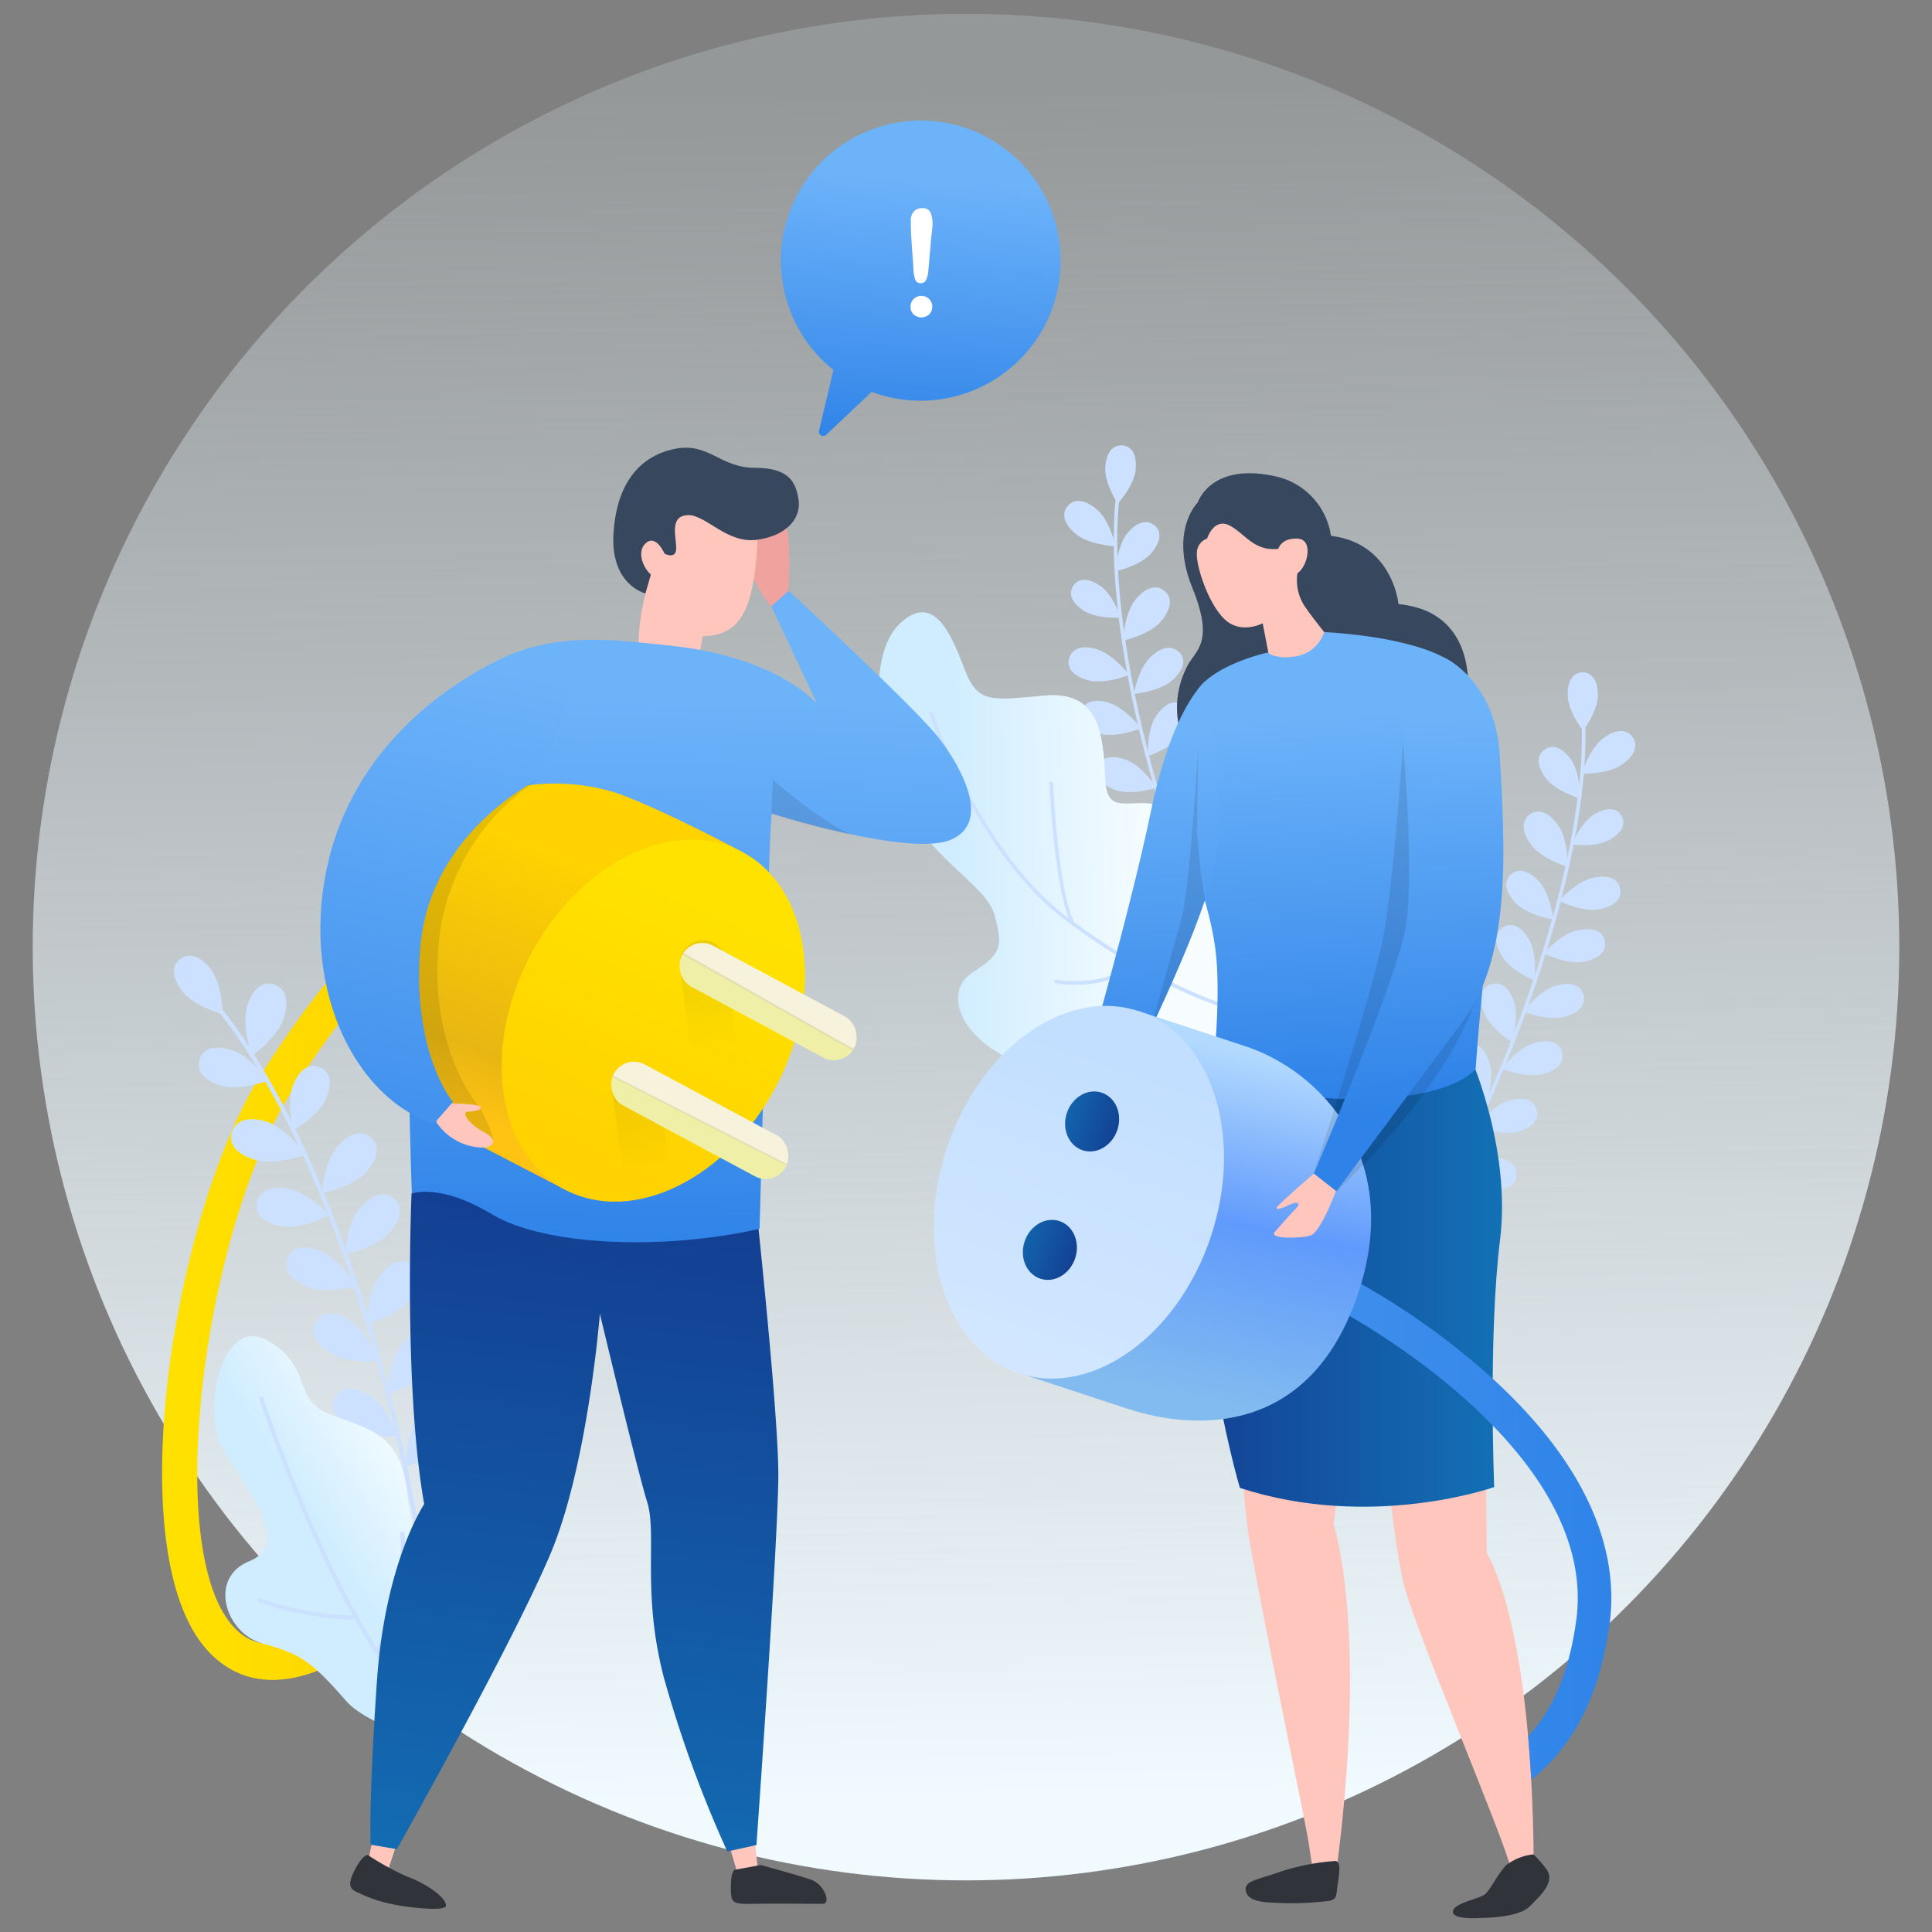 <svg xmlns="http://www.w3.org/2000/svg" width="280" height="280" viewBox="0 0 280 280">
    <rect x="0" y="0" width="280" height="280" fill="#808080" stroke="none"/>
    <defs>
        <linearGradient id="a" x1="50.739%" x2="49.268%" y1="95.616%" y2="4.65%">
            <stop offset="0%" stop-color="#F0FAFF"/>
            <stop offset="100%" stop-color="#EDFAFF" stop-opacity=".2"/>
        </linearGradient>
        <linearGradient id="b" x1=".002%" y1="49.995%" y2="49.995%">
            <stop offset="0%" stop-color="#FFE200"/>
            <stop offset="100%" stop-color="#FFD200"/>
        </linearGradient>
        <linearGradient id="c" x1="22.354%" x2="80.812%" y1="50.517%" y2="49.175%">
            <stop offset="0%" stop-color="#D0EDFF"/>
            <stop offset="100%" stop-color="#F7FDFF"/>
        </linearGradient>
        <linearGradient id="d" x1="23.336%" x2="50.775%" y1="27.705%" y2="-2.176%">
            <stop offset="0%" stop-color="#D0EDFF"/>
            <stop offset="100%" stop-color="#F7FDFF"/>
        </linearGradient>
        <linearGradient id="e" x1=".011%" x2="99.99%" y1="49.989%" y2="49.989%">
            <stop offset="0%" stop-color="#133E92"/>
            <stop offset="100%" stop-color="#1372B6"/>
        </linearGradient>
        <linearGradient id="f" x1="49.422%" x2="52.548%" y1="17.893%" y2="98.771%">
            <stop offset="0%" stop-color="#6DB3FA"/>
            <stop offset="100%" stop-color="#2F83E8"/>
        </linearGradient>
        <linearGradient id="g" x1="49.328%" x2="50.594%" y1="12.927%" y2="111.823%">
            <stop offset="0%" stop-color="#6DB3FA"/>
            <stop offset="100%" stop-color="#2F83E8"/>
        </linearGradient>
        <linearGradient id="h" x1="-297.76%" x2="99.96%" y1="49.995%" y2="49.995%">
            <stop offset="0%" stop-color="#6DB3FA"/>
            <stop offset="100%" stop-color="#2F83E8"/>
        </linearGradient>
        <linearGradient id="i" x1="46.361%" x2="61.534%" y1="91.842%" y2="10.429%">
            <stop offset="0%" stop-color="#82BBEF"/>
            <stop offset="51%" stop-color="#609AFC"/>
            <stop offset="100%" stop-color="#B2D9FE"/>
        </linearGradient>
        <linearGradient id="j" x1="86.288%" x2="-13.224%" y1="50.383%" y2="49.34%">
            <stop offset="0%" stop-color="#C3DFFF"/>
            <stop offset="100%" stop-color="#D5E8FF"/>
        </linearGradient>
        <linearGradient id="k" x1="48.702%" x2="52.1%" y1="111.473%" y2="-43.273%">
            <stop offset="0%" stop-color="#133E92"/>
            <stop offset="100%" stop-color="#1372B6"/>
        </linearGradient>
        <linearGradient id="l" x1="48.749%" x2="52.183%" y1="107.459%" y2="-47.192%">
            <stop offset="0%" stop-color="#133E92"/>
            <stop offset="100%" stop-color="#1372B6"/>
        </linearGradient>
        <linearGradient id="m" x1="49.293%" x2="50.273%" y1="11.523%" y2="85.202%">
            <stop offset="0%" stop-color="#6DB3FA"/>
            <stop offset="100%" stop-color="#2F83E8"/>
        </linearGradient>
        <linearGradient id="n" x1="53.43%" x2="46.835%" y1="10.622%" y2="114.92%">
            <stop offset="0%" stop-color="#133E92"/>
            <stop offset="100%" stop-color="#1372B6"/>
        </linearGradient>
        <linearGradient id="o" x1="50.509%" x2="49.056%" y1="16.618%" y2="100.872%">
            <stop offset="0%" stop-color="#6DB3FA"/>
            <stop offset="100%" stop-color="#2F83E8"/>
        </linearGradient>
        <linearGradient id="p" x1="30.723%" x2="53.207%" y1="81.301%" y2="20.551%">
            <stop offset="0%" stop-color="#FFC313"/>
            <stop offset="24%" stop-color="#E8B612"/>
            <stop offset="100%" stop-color="#FFD200"/>
        </linearGradient>
        <linearGradient id="q" x1="83.802%" x2="12.779%" y1="48.384%" y2="51.769%">
            <stop offset="0%" stop-color="#FFE200"/>
            <stop offset="100%" stop-color="#FFD200"/>
        </linearGradient>
        <linearGradient id="r" x1="-11.455%" x2="54.554%" y1="49.28%" y2="50.081%">
            <stop offset="0%"/>
            <stop offset="100%" stop-opacity="0"/>
        </linearGradient>
        <linearGradient id="s" x1="-11.52%" x2="54.505%" y1="49.282%" y2="50.09%">
            <stop offset="0%"/>
            <stop offset="100%" stop-opacity="0"/>
        </linearGradient>
        <linearGradient id="t" x1="53.182%" x2="36.534%" y1="1.185%" y2="141.095%">
            <stop offset="0%" stop-color="#6DB3FA"/>
            <stop offset="100%" stop-color="#2F83E8"/>
        </linearGradient>
        <linearGradient id="u" x1="49.769%" x2="50.302%" y1="52.839%" y2="46.75%">
            <stop offset="0%" stop-color="#F0EFA8"/>
            <stop offset="28%" stop-color="#DBD9A9"/>
            <stop offset="100%" stop-color="#F6F2DB"/>
        </linearGradient>
        <linearGradient id="v" x1="50.285%" x2="49.823%" y1="52.464%" y2="47.53%">
            <stop offset="0%" stop-color="#F0EFA8"/>
            <stop offset="28%" stop-color="#DBD9A9"/>
            <stop offset="100%" stop-color="#F6F2DB"/>
        </linearGradient>
        <linearGradient id="w" x1="51.575%" x2="46.666%" y1="18.483%" y2="103.857%">
            <stop offset="0%" stop-color="#6DB3FA"/>
            <stop offset="100%" stop-color="#2F83E8"/>
        </linearGradient>
    </defs>
    <g fill="none" fill-rule="evenodd">
        <path d="M0 0h280v280H0z"/>
        <circle cx="140" cy="137.26" r="135.26" fill="url(#a)" fill-rule="nonzero"/>
        <path fill="url(#b)" fill-rule="nonzero" d="M62.15 231.19c-13.25 12.17-23.58 15.32-30.7 9.34-9.67-8.11-8.27-30.63-7.21-39.94 2-17.41 7.34-35.08 13.68-45 16-25.13 25.21-26.83 26.2-26.93l.56 5h.11c-.08 0-8 1.83-22.59 24.64-12.74 20-19.17 68.52-7.49 78.31 6 5.08 16.39-2.19 24-9.18 4.48-4.11 6.77.7 3.44 3.76z"/>
        <path fill="#CCE1FF" fill-rule="nonzero" d="M60.9 222.47l-.61.11C55 191.39 43.68 161.49 31.52 146.4l.48-.4c12.23 15.17 23.57 45.19 28.9 76.47z"/>
        <path fill="#CCE1FF" fill-rule="nonzero" d="M30.55 140.48c1.7 2.21 1.71 6.5 1.71 6.5s-4.14-1.11-5.84-3.33c-1.7-2.22-1.42-3.81-.32-4.65 1.1-.84 2.76-.74 4.45 1.48zM33.56 152.17c2.75.85 5.31 4.45 5.31 4.45s-4.14 1.54-6.89.7c-2.75-.84-3.5-2.34-3.07-3.76.43-1.42 1.9-2.23 4.65-1.39zM38.6 162.56c2.94.91 5.69 4.77 5.69 4.77s-4.44 1.65-7.39.74c-2.95-.91-3.75-2.5-3.28-4 .47-1.5 2.03-2.41 4.98-1.51zM41.76 172.3c2.91.48 6 3.8 6 3.8s-4 2.12-6.9 1.63c-2.9-.49-3.87-1.9-3.62-3.4s1.61-2.52 4.52-2.03zM46.56 181.37c2.72 1.14 5 5.07 5 5.07s-4.38 1.15-7.1 0c-2.72-1.15-3.33-2.74-2.74-4.14.59-1.4 2.12-2.07 4.84-.93zM50.8 191.42c2.48 1.59 4 5.85 4 5.85s-4.51.38-7-1.22-2.8-3.27-2-4.55c.8-1.28 2.53-1.68 5-.08zM53.64 202.28c2.48 1.59 4 5.85 4 5.85s-4.51.37-7-1.22c-2.49-1.59-2.81-3.27-2-4.55.81-1.28 2.52-1.68 5-.08zM41.15 147.49c-.88 2.86-4.62 5.52-4.62 5.52s-1.6-4.3-.72-7.16c.88-2.86 2.43-3.64 3.9-3.18 1.47.46 2.29 1.97 1.44 4.82zM47.25 159.23c-1.07 2.53-4.75 4.6-4.75 4.6s-1-4.08 0-6.61c1-2.53 2.57-3.09 3.87-2.53 1.3.56 1.96 2.02.88 4.54zM53.09 169.84c-2 2.22-6.46 3.08-6.46 3.08s.33-4.55 2.3-6.77c1.97-2.22 3.7-2.29 4.85-1.27 1.15 1.02 1.28 2.74-.69 4.96zM56.43 178.67c-2 2.22-6.46 3.09-6.46 3.09s.33-4.55 2.31-6.78c1.98-2.23 3.69-2.28 4.84-1.26 1.15 1.02 1.28 2.73-.69 4.95zM59.47 188.29c-1.81 2.36-6.21 3.55-6.21 3.55s0-4.57 1.79-6.93c1.79-2.36 3.52-2.55 4.74-1.62 1.22.93 1.48 2.64-.32 5zM62.48 198.4c-1.8 2.36-6.2 3.55-6.2 3.55s0-4.56 1.79-6.92c1.79-2.36 3.52-2.56 4.74-1.63 1.22.93 1.48 2.6-.33 5zM65 209c-1.81 2.36-6.21 3.55-6.21 3.55s0-4.56 1.79-6.92c1.79-2.36 3.52-2.55 4.74-1.62 1.22.93 1.48 2.64-.32 4.99zM176.2 139.23c-10.51-24.47-16.2-50.79-14.5-67l.51.06c-1.69 16.18 4 42.4 14.47 66.79l-.48.15z"/>
        <path fill="#CCE1FF" fill-rule="nonzero" d="M160.19 67.63C160 70 162 73 162 73s2.41-2.67 2.6-5c.19-2.33-.71-3.35-1.92-3.45-1.21-.1-2.3.74-2.49 3.08zM163.41 77.24c-1.55 1.85-1.71 5.55-1.71 5.55s3.62-.8 5.17-2.65c1.55-1.85 1.4-3.24.45-4-.95-.76-2.32-.75-3.91 1.1zM164.6 86.85c-1.67 2-1.84 6-1.84 6s3.88-.85 5.54-2.85c1.66-2 1.51-3.48.48-4.34-1.03-.86-2.52-.79-4.18 1.19zM166.81 95.15c-1.83 1.67-2.49 5.41-2.49 5.41s3.78-.32 5.61-2c1.83-1.68 1.86-3.11 1-4-.86-.89-2.3-1.07-4.12.59zM167.56 103.74c-1.39 2-1.18 5.83-1.18 5.83s3.61-1.19 5-3.23c1.39-2.04 1.1-3.45.05-4.17-1.05-.72-2.43-.48-3.87 1.57zM169.15 112.75c-1 2.25-.15 6-.15 6s3.35-1.79 4.37-4 .48-3.59-.68-4.12c-1.16-.53-2.52-.13-3.54 2.12zM172.11 121.69c-1 2.26-.16 6-.16 6s3.35-1.8 4.37-4.05.49-3.59-.68-4.11c-1.17-.52-2.51-.09-3.53 2.16zM175.53 130.35c-1 2.26-.16 6-.16 6s3.35-1.8 4.37-4.05.49-3.59-.68-4.11c-1.17-.52-2.51-.09-3.53 2.16zM155.93 77.4c1.92 1.61 5.77 1.78 5.77 1.78s-.83-3.76-2.76-5.37c-1.93-1.61-3.36-1.46-4.2-.47-.84.99-.74 2.45 1.19 4.06zM157 88.46c1.91 1.28 5.44 1.07 5.44 1.07s-1.12-3.36-3-4.64c-1.88-1.28-3.21-1-3.88 0-.67 1-.48 2.28 1.44 3.57zM157.71 98.59c2.4.66 5.95-.78 5.95-.78s-2.31-3-4.71-3.72c-2.4-.72-3.65.08-4 1.32-.35 1.24.35 2.51 2.76 3.18zM159.38 106.34c2.4.66 6-.78 6-.78s-2.3-3-4.71-3.72c-2.41-.72-3.64.08-4 1.32-.36 1.24.33 2.51 2.71 3.18zM161.62 114.49c2.35.84 6-.32 6-.32s-2.08-3.22-4.42-4.06c-2.34-.84-3.65-.2-4.08 1-.43 1.2.16 2.54 2.5 3.38zM164.11 123c2.34.84 6-.33 6-.33s-2.07-3.21-4.42-4.06c-2.35-.85-3.64-.19-4.08 1-.44 1.19.15 2.54 2.5 3.39z"/>
        <path fill="url(#c)" fill-rule="nonzero" d="M177.24 135s-.53-13.23-6.36-17.06c-5.83-3.83-10.45 1.57-10.71-5.14-.26-6.71-1-12.7-8.79-12-7.79.7-9.66 1.2-11.58-3.8s-4.44-11.32-9.4-6.61-3.31 18.28.7 26.29c4.01 8.01 11.92 11.66 13.06 16 1.14 4.34 1.13 5.57-3.23 8.27-4.36 2.7-2.17 10.71 9.67 14.11 11.84 3.4 27.07-.18 27.07-.18l-.43-19.88z"/>
        <path fill="#CCE1FF" fill-rule="nonzero" d="M177.13 145.4c-.09 0-9.21-2.76-21.51-11.79v-.08c-2.3-4.77-3-19.86-3-20a.27.27 0 0 0-.27-.25.26.26 0 0 0-.25.27c0 .6.66 14 2.77 19.5l-.18-.13c-12.75-9.59-19.43-29.45-19.5-29.65a.25.25 0 0 0-.32-.16.26.26 0 0 0-.17.33c.07.2 6.79 20.21 19.68 29.9a103.5 103.5 0 0 0 9.43 6.32c-3.72 3.48-10.64 2.36-10.71 2.35a.25.25 0 0 0-.3.22.24.24 0 0 0 .21.29c.926.15 1.862.22 2.8.21 2.49 0 6.09-.47 8.47-2.79a64.83 64.83 0 0 0 12.73 6h.07a.26.26 0 0 0 .25-.18.27.27 0 0 0-.2-.36z"/>
        <path fill="url(#d)" fill-rule="nonzero" d="M64.87 253.13s-11.23-2.59-14.76-6.67c-5.25-6.06-6.89-6.83-12.13-8.29-5.24-1.46-7.92-9.47-1.82-11.92 6.1-2.45-.17-10.34-3.65-15.8-3.48-5.46-.53-20 6.23-16.18 6.76 3.82 3.47 8.62 9.15 10.75 5.68 2.13 10.23 2.78 11.11 11.32.88 8.54 7.16 25.88 7.16 25.88l-1.29 10.91z"/>
        <path fill="#CCE1FF" fill-rule="nonzero" d="M37.67 231.63a44.26 44.26 0 0 0 13.44 2.49C43.3 220 37.67 203 37.59 202.81a.31.31 0 0 1 .2-.39.3.3 0 0 1 .39.2c.09.26 7.15 21.56 16.41 36.17A30.27 30.27 0 0 0 58 222.36a.31.31 0 0 1 .27-.35.3.3 0 0 1 .35.27A30.86 30.86 0 0 1 55 239.4a53.48 53.48 0 0 0 5.54 7.31.31.31 0 0 1 0 .44.291.291 0 0 1-.21.08.29.29 0 0 1-.23-.1 65.83 65.83 0 0 1-8.6-12.38 45.3 45.3 0 0 1-14-2.54.3.3 0 0 1-.17-.4.31.31 0 0 1 .34-.18zM211.1 235.23c-.17-.34-16.68-34.47-1.12-64.5 12.21-23.57 19.77-49.31 19.25-65.57h.52c.52 16.35-7.06 42.19-19.31 65.83-15.44 29.79 1 63.69 1.13 64l-.47.24z"/>
        <path fill="#CCE1FF" fill-rule="nonzero" d="M231.58 100.71c0 2.34-2.15 5.21-2.15 5.21s-2.21-2.84-2.23-5.18c-.02-2.34 1-3.29 2.16-3.3 1.16-.01 2.2.93 2.22 3.27zM227.68 110.06c1.41 2 1.31 5.67 1.31 5.67s-3.56-1.06-5-3-1.17-3.34-.16-4.07c1.01-.73 2.43-.55 3.85 1.4zM225.8 119.57c1.51 2.1 1.4 6.07 1.4 6.07s-3.81-1.14-5.32-3.24c-1.51-2.1-1.25-3.57-.17-4.36 1.08-.79 2.57-.57 4.09 1.53zM223 127.69c1.7 1.79 2.1 5.57 2.1 5.57s-3.76-.6-5.45-2.4c-1.69-1.8-1.64-3.23-.71-4.1.93-.87 2.35-.87 4.06.93zM221.62 136.19c1.24 2.14.76 5.91.76 5.91s-3.52-1.45-4.76-3.59c-1.24-2.14-.84-3.52.26-4.16 1.1-.64 2.5-.3 3.74 1.84zM219.38 145.07c.86 2.32-.27 5.94-.27 5.94s-3.21-2-4.07-4.35c-.86-2.35-.22-3.61 1-4 1.22-.39 2.49.09 3.34 2.41zM215.79 153.77c.85 2.32-.28 5.95-.28 5.95s-3.21-2-4.06-4.35c-.85-2.35-.23-3.61 1-4.05 1.23-.44 2.49.13 3.34 2.45zM211.75 162.16c.86 2.33-.27 6-.27 6s-3.21-2-4.07-4.35c-.86-2.35-.22-3.61 1-4 1.22-.39 2.49.03 3.34 2.35zM208 170.11c.86 2.32-.27 5.95-.27 5.95s-3.21-2-4.07-4.35c-.86-2.35-.22-3.61 1-4.05 1.22-.44 2.52.13 3.34 2.45zM203.61 180.84c1.37 2 1.13 5.84 1.13 5.84s-3.6-1.21-5-3.27-1.08-3.45 0-4.16 2.49-.46 3.87 1.59zM202.43 190.88c1.37 2.06 1.13 5.85 1.13 5.85s-3.6-1.22-5-3.27-1.08-3.46 0-4.17 2.49-.46 3.87 1.59zM235.13 110.77c-2 1.47-5.89 1.36-5.89 1.36s1.11-3.69 3.14-5.16c2.03-1.47 3.46-1.21 4.22-.16.76 1.05.56 2.49-1.47 3.96zM233.28 121.71c-2 1.15-5.5.68-5.5.68s1.36-3.26 3.35-4.41c1.99-1.15 3.28-.77 3.88.26.6 1.03.26 2.33-1.73 3.47zM231.82 131.77c-2.44.49-5.88-1.2-5.88-1.2s2.52-2.89 5-3.37 3.63.33 3.88 1.59-.55 2.49-3 2.98zM229.59 139.38c-2.44.48-5.88-1.2-5.88-1.2s2.52-2.89 5-3.37 3.63.33 3.88 1.59-.59 2.49-3 2.98zM226.77 147.35c-2.4.67-6-.76-6-.76s2.31-3.06 4.71-3.73c2.4-.67 3.65.07 4 1.31.35 1.24-.31 2.51-2.71 3.18zM223.68 155.65c-2.41.67-6-.76-6-.76s2.3-3.06 4.71-3.73c2.41-.67 3.64.06 4 1.3.36 1.24-.31 2.54-2.71 3.19zM220 164c-2.4.67-6-.76-6-.76s2.3-3.06 4.7-3.73c2.4-.67 3.65.06 4 1.3.35 1.24-.31 2.55-2.7 3.19zM216.12 172.4c-2.48-.18-5.34-2.73-5.34-2.73s3.2-2.1 5.69-1.92c2.49.18 3.41 1.3 3.31 2.59-.1 1.29-1.17 2.25-3.66 2.06zM212.5 179.87c-2.36.81-6-.41-6-.41s2.12-3.19 4.48-4c2.36-.81 3.64-.14 4.06 1.07.42 1.21-.18 2.53-2.54 3.34zM210.22 189.79c-2.35.81-6-.41-6-.41s2.11-3.19 4.47-4 3.65-.15 4.06 1.07c.41 1.22-.17 2.55-2.53 3.34zM209.19 199.22c-2 1.5-5.82 1.46-5.82 1.46s1-3.69 3-5.18c2-1.49 3.42-1.27 4.19-.24.77 1.03.62 2.46-1.37 3.96z"/>
        <path fill="#FEC6BD" fill-rule="nonzero" d="M215.36 214.29l.11 10.8s6.6 9.59 6.81 45.16c0 2.49-2.71 4.14-3.37.45-.66-3.69-14.4-35.66-15.67-41.92-1.27-6.26-2-14.38-2-14.38l14.12-.11zM180 212.13s.34 6.86 1.09 11.18c2.38 13.65 8.26 41.41 8.61 44 .74 5.46.86 4.84 2.71 4.58 1.85-.26 1.3-.93 1.45-2.11 4.35-34.53-.59-48.88-.59-48.88s1-7.08 1-8.11l-14.27-.66z"/>
        <path fill="url(#e)" fill-rule="nonzero" d="M212.73 152.27s6.38 13.73 4.66 27.51c-1.72 13.78-.84 35.74-.84 35.74s-17.79 6.32-36.85.12c0 0-9.41-31-4.08-61.48l37.11-1.89z"/>
        <path fill="#30343A" fill-rule="nonzero" d="M193.34 269.72a33.26 33.26 0 0 0-7.63 1.49c-3.28 1.19-5.46 1.33-5.16 2.82.3 1.49 2.24 1.65 4.36 1.74a43.14 43.14 0 0 0 7.84-.3c1-.29.89-.69 1.09-2.18.2-1.49.69-3.77-.5-3.57zM218.31 270.3c-1.28 1.29-2.34 3.66-3.13 4.26-.79.6-4.09 1.19-4.55 2.24-.46 1.05 1.58 1.25 3.43 1.19 1.85-.06 6.07-.13 7.65-1.72 1.58-1.59 3.7-3.49 2.44-5.34a16.43 16.43 0 0 0-1.91-2.18 7.72 7.72 0 0 0-3.93 1.55z"/>
        <path fill="#37475E" fill-rule="nonzero" d="M173.59 72.82s-4.15 4.05-.79 12.36c3.36 8.31.3 9-.89 11.68a12.93 12.93 0 0 0-.79 9.4l41.56-5.34s1.78-12.27-10-13.36c0 0-.79-8.81-9.79-9.9a10.33 10.33 0 0 0-8.41-8.7c-9.07-1.86-10.89 3.86-10.89 3.86z"/>
        <path fill="#FEC6BD" fill-rule="nonzero" d="M178.18 76.15c2.27 1.18 3.53 3.79 7.09 3.39 0 0 .39-1.58 2.77-1.48 2.38.1 1.48 4.06 0 5a6.83 6.83 0 0 0 1.28 5.14c1.88 2.67 5 6.33 5 6.33l-4.1 6.47-5.84-3.46-1.38-7.21s-3.16 1.68-5.54-.6-4.12-7.75-4-9.53a2.21 2.21 0 0 1 1.48-2.14s.96-3.06 3.24-1.91z"/>
        <path fill="url(#f)" fill-rule="nonzero" d="M183.69 94.58s1.28 1.09 4.35.5a5.15 5.15 0 0 0 3.86-3.47s16 .63 20.18 5.84c7.75 9.57 2.78 41.51 1.79 57.44 0 0-2.88 4.3-17.12 4.4-14.24.1-20.88-4.85-20.88-4.85s1.19-10.88.2-17.41c-.88-5.8-2.58-9.5-4-15.34s-2-18.69 2.47-22.85c3.21-2.97 9.15-4.26 9.15-4.26z"/>
        <path fill="url(#g)" fill-rule="nonzero" d="M174.58 98.84s-4.68 3.76-7.75 18.6c-3.07 14.84-9.76 37.89-9.76 37.89l6.43.6s10.09-20 12.37-29.69c2.28-9.69-1.29-27.4-1.29-27.4z"/>
        <path fill="#000" fill-rule="nonzero" d="M173.69 108.14s-.2 9-.2 12.27a87.14 87.14 0 0 0 1.16 10.09s-1.15 3.13-1.85 4.95c-1.81 4.71-6 13.45-6 13.45s3.4-12 4.49-16c1.09-4 2.4-24.76 2.4-24.76zM190.41 170.08s-4.71 4.09-5.24 4.75c-.53.66.69.79 1.88.19 1.19-.6 1.55.56.82 1.28-.73.72-2.24 1.26-3.13 2.25-.89.99 4.3 1.58 5.95 1.12 1.65-.46 3-7.12 3-7.12l-3.28-2.47z" opacity=".1"/>
        <path fill="url(#h)" fill-rule="nonzero" d="M215.92 199.44a106 106 0 0 0-20-14.11 2.433 2.433 0 0 0-2.24 4.32c.39.2 38.4 20.2 34.73 45.38-1 7.19-3.24 12.58-6.94 16.63.17 2 .33 4 .45 6.27 6.08-4.87 9.8-11.93 11.3-22.2 1.78-11.95-4.22-24.5-17.3-36.29z"/>
        <path fill="url(#i)" fill-rule="nonzero" d="M180.55 151.65L165 146.53 147.72 199l15.54 5.12c10.58 3.49 26.53 3.52 33.39-16.13 7.08-20.27-5.51-32.85-16.1-36.34z"/>
        <ellipse cx="156.362" cy="172.789" fill="url(#j)" fill-rule="nonzero" rx="27.64" ry="20.18" transform="rotate(-71.77 156.362 172.79)"/>
        <ellipse cx="158.277" cy="162.529" fill="url(#k)" fill-rule="nonzero" rx="4.4" ry="3.86" transform="rotate(-71.77 158.277 162.529)"/>
        <ellipse cx="152.156" cy="181.143" fill="url(#l)" fill-rule="nonzero" rx="4.4" ry="3.86" transform="rotate(-71.77 152.156 181.143)"/>
        <path fill="#000" fill-rule="nonzero" d="M213.66 145.44c-4.74 13.46-20 27.21-20 27.21l-3.27-2.57s8.48-25.86 10.06-34.17c1.58-8.31 2.9-28.37 2.9-28.37l10.31 37.9z" opacity=".1"/>
        <path fill="#FEC6BD" fill-rule="nonzero" d="M190.41 170.08s-4.71 4.09-5.24 4.75c-.53.66.46.39 1.65-.2 1.19-.59 1.78-.27 1.05.46s-2.24 2.47-3.13 3.46c-.89.99 3.53 1 5.18.5s4.09-7.52 4.09-7.52l-3.6-1.45z"/>
        <path fill="url(#m)" fill-rule="nonzero" d="M209.51 95.41s7.26 3.36 7.85 14.11c.69 12.57 1.85 28.8-5.28 38.39-7.13 9.59-18.4 24.74-18.4 24.74l-3.27-2.57s11.65-27.05 13.23-35.36c1.58-8.31-.53-29.55-.53-29.55l6.4-9.76z"/>
        <path fill="#FEC6BD" fill-rule="nonzero" d="M54.29 265.21L53.1 271l2.82.99 2.13-6.43zM105.44 266.59l1.64 5.59 2.82-.64-.65-6.04z"/>
        <path fill="url(#n)" fill-rule="nonzero" d="M59.64 173s-1.19 28 1.84 45c0 0-5.67 8.31-6.86 25.73-1.19 17.42-.92 23.61-.92 23.61l3.82.66s16.89-30 22.3-42.91c5.41-12.91 7.12-34.7 7.12-34.7s5.41 22.69 6.86 27.31c1.45 4.62-.8 13.06 2.38 25.3a172.76 172.76 0 0 0 9.23 25.33l4.22-.93s3.17-44.45 3.17-53.69c0-9.24-3.3-39.71-3.3-39.71s-45.25-11.31-49.86-1z"/>
        <path fill="#EFA29E" fill-rule="nonzero" d="M114.25 85.65s.79-9.5-1.19-11.75-6.72 2.64-6.72 2.64 2.11 7.39 5.4 11.35l2.91 1.45-.4-3.69z"/>
        <path fill="#FEC6BD" fill-rule="nonzero" d="M109.77 74c.135 3.04 0 6.084-.4 9.1-.66 4.48-1.85 9.1-7.52 9.1 0 0-.4 2.24-.79 4-.39 1.76-5.15 2.77-7.52.53-2.37-2.24.26-11.73.26-11.73a7 7 0 0 1-1.71-7.13c1.45-4.22 5-6.86 10.16-6.59 5.16.27 7.25 1.96 7.52 2.72z"/>
        <path fill="#37475E" fill-rule="nonzero" d="M96.31 80.24s-1.19-2.77-2.64-1.59c-1.45 1.18-.53 3.57.66 4.62L93.54 86s-5.15-1.19-4.62-8.84c.53-7.65 4.22-11.21 9-12.13 4.78-.92 6.47 2.77 11.48 2.77 5.01 0 5.94 2.11 6.33 4.61.39 2.5-1.45 5.15-5.93 5.81-4.48.66-7.52-3.7-10.16-3.56C97 74.8 98 77.73 98 79.44c0 1.71-1.69.8-1.69.8z"/>
        <path fill="url(#o)" fill-rule="nonzero" d="M97 93.56c-7.69-.77-17-2.3-25.92 2.71-8.71 4.88-9.3 17.87-11 32.65-1.59 13.75-.39 44.06-.39 44.06s4-1.58 11.6 3 24.81 5.28 38.79 2.11c0 0 1.19-42.87 1.32-49.73.13-6.86.43-10.46.43-10.46s19.75 6.24 25.82 3.86c6.07-2.38 1.85-10.29-1.45-14.64-3.3-4.35-21.9-21.5-21.9-21.5l-2.51 2.24 6.6 14.11s-5.72-6.83-21.39-8.41z"/>
        <path fill="#30343A" fill-rule="nonzero" d="M53.31 268.84s-.76-.13-2 2.37-.13 2.75.81 3.19A20.4 20.4 0 0 0 57 276c2.34.48 7.56 1.06 7.63.19.08-1.11-2.77-3.19-5.55-4.19a38.64 38.64 0 0 1-5.77-3.16zM106.42 271s-.5.26-.5 2.52.19 2.46 3.17 2.4c2.98-.06 9 0 10.17 0s.31-2.85-1.86-3.56-7.13-2.07-7.13-2.07l-3.85.71z"/>
        <path fill="url(#p)" fill-rule="nonzero" d="M90 115.16c6.7 2.48 17.41 8.23 17.41 8.23l-25.48 49.05-14.51-7.54c-9.9-5.14-21.06-16.53-11.78-35.17 9.57-19.24 27.67-17.05 34.36-14.57z"/>
        <ellipse cx="94.684" cy="147.918" fill="url(#q)" fill-rule="nonzero" rx="27.64" ry="20.18" transform="rotate(-62.54 94.684 147.918)"/>
        <path fill="#000" fill-rule="nonzero" d="M53 124.56c-4.31 17.53-1.31 32.59 10.2 36.77.49 2 7.79 4.57 8.2 4.06.41-.51-1.51-4.28-1.75-4.68-.24-.4-7.4-8.25-6.1-23.61A31.62 31.62 0 0 1 78 113l5.8-16.1s-25.32 5.5-30.8 27.66z" opacity=".1"/>
        <path fill="#FEC6BD" fill-rule="nonzero" d="M65.7 159.92s3.5.06 3.9.46c.4.4-.53.66-1.72.73-1.19.07.13 1.84 2.31 3s1.32 2.38-.79 2.18a8.25 8.25 0 0 1-6.14-3.63l-.79-3.23 3.23.49z"/>
        <rect width="28.34" height="6.73" x="79.279" y="164.648" fill="url(#r)" fill-rule="nonzero" opacity=".1" rx="3.31" transform="rotate(82.38 93.449 168.013)"/>
        <rect width="28.297" height="6.72" x="89.109" y="146.963" fill="url(#s)" fill-rule="nonzero" opacity=".1" rx="3.31" transform="rotate(82.519 103.257 150.323)"/>
        <path fill="url(#t)" fill-rule="nonzero" d="M74.81 94.55s-21.7 7.85-27.15 30c-4.35 17.75 3.33 34.37 15.21 38.33l2.77-3.17s-6-7.13-4.72-22.49C62.34 120.47 78 113 78 113l5.8-16.1-8.99-2.35z"/>
        <path fill="#000" fill-rule="nonzero" d="M111.78 117.93L112 113s6.65 5.86 11.39 8c0 0-3.85-.87-5.62-1.32-1.77-.45-5.99-1.75-5.99-1.75z" opacity=".1"/>
        <rect width="28.34" height="6.73" x="97.148" y="141.795" fill="url(#u)" fill-rule="nonzero" rx="3.31" transform="rotate(28.23 111.318 145.16)"/>
        <rect width="28.34" height="6.73" x="87.25" y="159.004" fill="url(#v)" fill-rule="nonzero" rx="3.31" transform="rotate(28.23 101.42 162.37)"/>
        <path fill="url(#w)" fill-rule="nonzero" d="M133.49 17.47a20.3 20.3 0 0 0-12.7 36.15l-2.1 8.83a.63.63 0 0 0 1 .61l6.64-6.27a20.3 20.3 0 1 0 7.11-39.32h.05z"/>
        <path fill="#FFF" fill-rule="nonzero" d="M132.39 39.12l-.34-5A68.757 68.757 0 0 1 132 32a1.91 1.91 0 0 1 .45-1.35c.313-.325.75-.5 1.2-.48a1.19 1.19 0 0 1 1.2.62 4.22 4.22 0 0 1 .3 1.79c-.025.476-.075.95-.15 1.42l-.45 5.14a3.86 3.86 0 0 1-.32 1.41.81.81 0 0 1-.79.49.79.79 0 0 1-.78-.47 4.59 4.59 0 0 1-.27-1.45zm1.15 6.88a1.68 1.68 0 0 1-1.11-.41 1.48 1.48 0 0 1-.47-1.16 1.54 1.54 0 0 1 1.56-1.55 1.57 1.57 0 0 1 1.13.45c.296.29.462.686.46 1.1a1.47 1.47 0 0 1-.47 1.15 1.59 1.59 0 0 1-1.1.42z"/>
    </g>
</svg>
